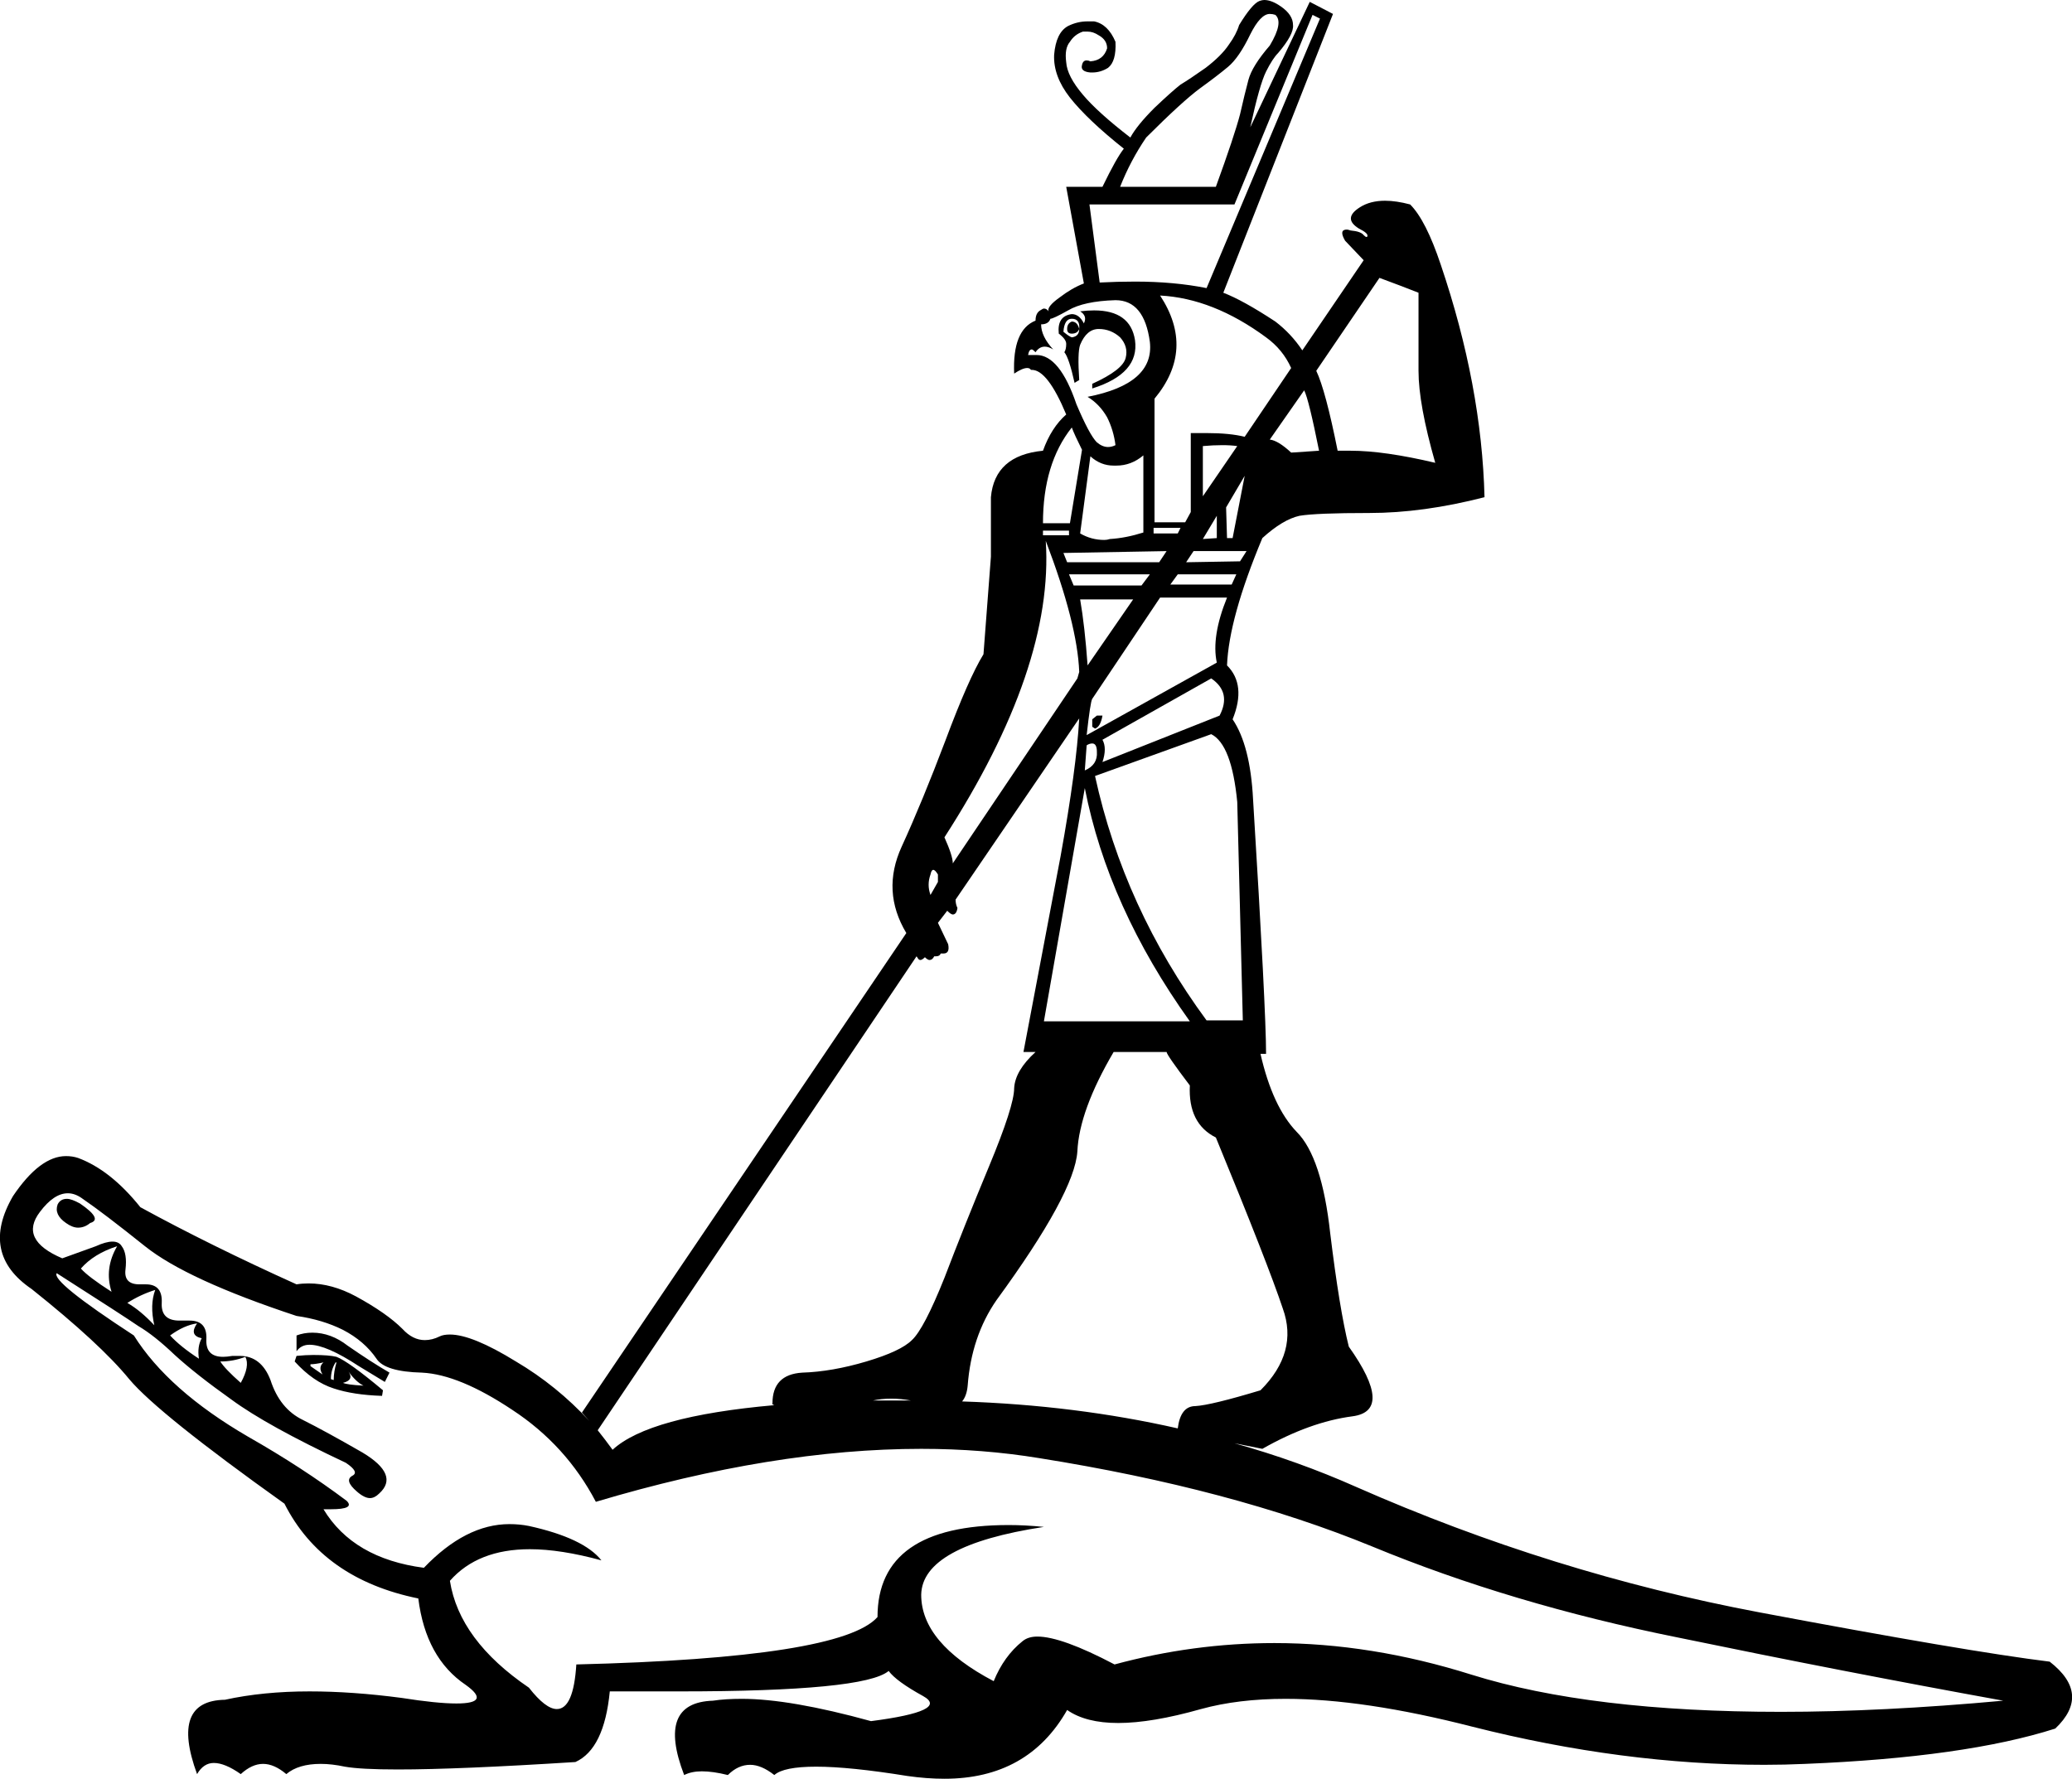 <?xml version='1.0' encoding ='UTF-8' standalone='no'?>
<svg width='22.29' height='19.14' xmlns='http://www.w3.org/2000/svg' xmlns:xlink='http://www.w3.org/1999/xlink'  version='1.1' >
<path style='fill:black; stroke:none' d=' M 13.66 0.15  Q 13.69 0.15 13.72 0.16  Q 13.81 0.24 13.66 0.49  Q 13.47 0.71 13.43 0.86  Q 13.39 1.01 13.34 1.23  Q 13.28 1.46 13.08 2.01  L 12.05 2.01  Q 12.16 1.73 12.33 1.48  Q 12.72 1.09 12.91 0.95  Q 13.09 0.82 13.21 0.72  Q 13.33 0.62 13.45 0.37  Q 13.56 0.15 13.66 0.15  Z  M 14.12 0.16  L 14.2 0.2  L 12.98 3.1  Q 12.63 3.03 12.21 3.03  Q 12.02 3.03 11.83 3.04  L 11.72 2.2  L 13.28 2.2  L 14.12 0.16  Z  M 11.53 3.43  Q 11.62 3.43 11.61 3.54  Q 11.59 3.46 11.53 3.46  Q 11.48 3.48 11.48 3.54  Q 11.48 3.59 11.53 3.59  Q 11.59 3.59 11.61 3.54  L 11.61 3.54  Q 11.61 3.62 11.53 3.63  Q 11.5 3.62 11.44 3.57  Q 11.45 3.43 11.53 3.43  Z  M 11.77 3.34  Q 11.7 3.34 11.62 3.35  Q 11.7 3.4 11.66 3.48  Q 11.61 3.38 11.53 3.38  Q 11.37 3.4 11.39 3.59  Q 11.47 3.65 11.47 3.7  Q 11.47 3.76 11.45 3.79  Q 11.5 3.85 11.56 4.12  Q 11.59 4.1 11.61 4.09  Q 11.59 3.79 11.62 3.71  Q 11.69 3.54 11.82 3.54  Q 11.95 3.54 12.05 3.63  Q 12.14 3.73 12.11 3.85  Q 12.08 3.98 11.75 4.13  L 11.75 4.18  Q 12.26 4.02 12.21 3.66  Q 12.16 3.34 11.77 3.34  Z  M 12 3.23  Q 12.31 3.23 12.37 3.68  Q 12.42 4.13 11.7 4.27  Q 11.83 4.35 11.91 4.49  Q 11.98 4.63 12 4.79  Q 11.96 4.81 11.92 4.81  Q 11.86 4.81 11.8 4.76  Q 11.72 4.68 11.58 4.35  Q 11.4 3.82 11.15 3.82  Q 11.15 3.82 11.14 3.82  L 11.06 3.82  Q 11.07 3.76 11.1 3.76  Q 11.11 3.76 11.14 3.79  Q 11.18 3.73 11.24 3.73  Q 11.28 3.73 11.33 3.76  Q 11.2 3.62 11.2 3.49  Q 11.28 3.49 11.3 3.43  Q 11.33 3.43 11.49 3.34  Q 11.66 3.24 12 3.23  Z  M 14.03 4.2  Q 14.08 4.3 14.19 4.85  L 13.89 4.87  Q 13.75 4.74 13.66 4.73  L 14.03 4.2  Z  M 14.84 2.99  Q 15.11 3.09 15.26 3.15  Q 15.26 3.63 15.26 3.99  Q 15.26 4.35 15.44 4.98  Q 14.89 4.85 14.53 4.85  Q 14.45 4.85 14.39 4.85  Q 14.26 4.2 14.16 3.99  L 14.84 2.99  Z  M 13.15 4.79  Q 13.24 4.79 13.31 4.8  L 12.94 5.34  L 12.94 4.8  Q 13.05 4.79 13.15 4.79  Z  M 12.48 3.18  Q 13.05 3.21 13.62 3.63  Q 13.8 3.76 13.89 3.96  L 13.39 4.7  Q 13.23 4.66 12.98 4.66  Q 12.9 4.66 12.81 4.66  L 12.81 5.51  L 12.75 5.62  L 12.42 5.62  L 12.42 4.29  Q 12.86 3.76 12.48 3.18  Z  M 11.53 4.6  Q 11.56 4.68 11.64 4.84  L 11.51 5.63  L 11.22 5.63  Q 11.22 4.99 11.53 4.6  Z  M 12.7 5.68  L 12.67 5.74  L 12.41 5.74  L 12.41 5.68  Z  M 11.5 5.71  L 11.5 5.76  L 11.22 5.76  L 11.22 5.71  Z  M 13.39 5.12  L 13.26 5.79  L 13.2 5.79  L 13.19 5.46  L 13.39 5.12  Z  M 13.09 5.55  L 13.09 5.79  L 12.94 5.8  L 13.09 5.55  Z  M 12.3 4.9  L 12.3 5.73  Q 12.11 5.79 11.94 5.8  Q 11.91 5.81 11.88 5.81  Q 11.74 5.81 11.62 5.74  L 11.73 4.91  Q 11.84 5.01 11.98 5.01  Q 12 5.01 12.01 5.01  Q 12.17 5.01 12.3 4.9  Z  M 12.55 5.93  L 12.47 6.05  L 11.48 6.05  L 11.44 5.95  L 12.55 5.93  Z  M 13.41 5.93  L 13.34 6.04  L 12.76 6.05  L 12.84 5.93  Z  M 13.3 6.18  L 13.25 6.29  L 12.59 6.29  L 12.67 6.18  Z  M 12.37 6.18  L 12.28 6.3  L 11.55 6.3  L 11.5 6.18  Z  M 12.19 6.45  L 11.7 7.16  Q 11.67 6.74 11.62 6.45  Z  M 11.8 7.7  L 11.75 7.74  L 11.75 7.82  L 11.78 7.84  Q 11.84 7.82 11.86 7.7  Z  M 13.2 6.43  Q 13.03 6.85 13.09 7.13  L 11.69 7.91  Q 11.73 7.55 11.75 7.52  L 12.48 6.43  Z  M 13.03 7.3  Q 13.25 7.45 13.12 7.7  L 11.86 8.2  Q 11.91 8.05 11.86 7.96  L 13.03 7.3  Z  M 11.75 8  Q 11.8 8 11.8 8.09  Q 11.81 8.23 11.67 8.29  L 11.69 8.02  Q 11.72 8 11.75 8  Z  M 11.25 5.82  Q 11.59 6.71 11.61 7.23  L 11.59 7.3  L 10.25 9.29  Q 10.25 9.21 10.16 9.01  Q 11.34 7.18 11.25 5.82  Z  M 10.04 9.36  Q 10.06 9.36 10.09 9.41  L 10.09 9.49  L 10.01 9.63  Q 9.97 9.52 10.01 9.41  Q 10.02 9.36 10.04 9.36  Z  M 13.03 7.9  Q 13.25 8.01 13.31 8.63  L 13.37 10.98  L 12.98 10.98  Q 12.09 9.77 11.78 8.35  L 13.03 7.9  Z  M 11.67 8.48  Q 11.92 9.76 12.8 10.99  L 11.23 10.99  L 11.67 8.48  Z  M 0.72 12.9  Q 0.65 12.9 0.62 12.96  Q 0.58 13.07 0.71 13.16  Q 0.78 13.21 0.84 13.21  Q 0.91 13.21 0.97 13.16  Q 1.11 13.12 0.86 12.95  Q 0.77 12.9 0.72 12.9  Z  M 1.26 13.41  Q 1.12 13.65 1.2 13.9  Q 0.95 13.74 0.87 13.65  Q 1.01 13.49 1.26 13.41  Z  M 1.67 13.88  Q 1.61 14.04 1.66 14.26  Q 1.51 14.1 1.37 14.02  Q 1.51 13.93 1.67 13.88  Z  M 2.12 14.24  Q 2.03 14.37 2.17 14.4  Q 2.12 14.49 2.14 14.62  Q 1.94 14.49 1.83 14.37  Q 1.98 14.26 2.12 14.24  Z  M 3.48 14.66  Q 3.42 14.71 3.47 14.79  L 3.34 14.7  L 3.34 14.68  Q 3.39 14.68 3.48 14.66  Z  M 3.62 14.66  Q 3.59 14.76 3.59 14.85  L 3.56 14.84  Q 3.56 14.74 3.61 14.66  Z  M 3.36 14.34  Q 3.27 14.34 3.19 14.37  L 3.19 14.54  Q 3.24 14.47 3.33 14.47  Q 3.51 14.47 3.86 14.7  Q 4.06 14.82 4.14 14.87  L 4.19 14.77  Q 4 14.66 3.74 14.48  Q 3.56 14.34 3.36 14.34  Z  M 2.64 14.6  Q 2.69 14.7 2.59 14.88  Q 2.42 14.73 2.37 14.65  Q 2.51 14.65 2.64 14.6  Z  M 3.75 14.76  Q 3.83 14.87 3.91 14.91  Q 3.73 14.9 3.69 14.88  Q 3.81 14.85 3.75 14.76  Z  M 3.37 14.58  Q 3.29 14.58 3.19 14.59  L 3.17 14.65  Q 3.37 14.87 3.59 14.94  Q 3.8 15.01 4.11 15.02  L 4.12 14.96  Q 3.75 14.65 3.62 14.6  Q 3.54 14.58 3.37 14.58  Z  M 9.59 15.05  Q 9.69 15.05 9.8 15.07  L 9.8 15.07  Q 9.59 15.07 9.39 15.07  L 9.39 15.07  Q 9.48 15.05 9.59 15.05  Z  M 9.39 15.07  Q 9.39 15.07 9.39 15.07  L 9.39 15.07  Q 9.39 15.07 9.39 15.07  Z  M 6.34 15.29  L 6.34 15.29  Q 6.34 15.29 6.34 15.29  L 6.34 15.29  L 6.34 15.29  Z  M 12.55 11.32  Q 12.55 11.35 12.8 11.68  Q 12.78 12.09 13.08 12.24  Q 13.64 13.6 13.8 14.08  Q 13.97 14.55 13.56 14.96  Q 13.03 15.12 12.86 15.13  Q 12.7 15.13 12.67 15.37  L 12.67 15.37  Q 11.57 15.12 10.35 15.08  L 10.35 15.08  Q 10.4 15.02 10.41 14.91  Q 10.45 14.38 10.72 13.99  Q 11.56 12.84 11.59 12.39  Q 11.61 11.95 11.98 11.32  Z  M 12.67 15.37  Q 12.67 15.37 12.67 15.37  L 12.67 15.37  Q 12.67 15.37 12.67 15.37  Z  M 11.61 7.73  Q 11.58 8.27 11.41 9.21  L 11.01 11.32  L 11.14 11.32  Q 10.92 11.52 10.91 11.71  Q 10.91 11.9 10.64 12.55  Q 10.37 13.2 10.16 13.75  Q 9.94 14.3 9.81 14.42  Q 9.69 14.54 9.32 14.65  Q 8.95 14.76 8.63 14.77  Q 8.31 14.79 8.31 15.1  Q 8.3 15.11 8.33 15.12  L 8.33 15.12  Q 6.98 15.24 6.59 15.6  Q 6.51 15.49 6.43 15.39  L 6.43 15.39  L 9.86 10.29  Q 9.86 10.29 9.88 10.32  Q 9.89 10.33 9.9 10.33  Q 9.92 10.33 9.95 10.3  Q 9.98 10.33 10 10.33  Q 10.03 10.33 10.05 10.29  Q 10.06 10.29 10.07 10.29  Q 10.11 10.29 10.12 10.26  Q 10.14 10.26 10.15 10.26  Q 10.22 10.26 10.2 10.16  L 10.09 9.93  L 10.19 9.8  Q 10.23 9.84 10.25 9.84  Q 10.29 9.84 10.3 9.77  Q 10.28 9.73 10.28 9.68  L 11.61 7.73  Z  M 0.73 12.84  Q 0.81 12.84 0.89 12.9  Q 1.11 13.05 1.56 13.41  Q 2.01 13.77 3.19 14.16  Q 3.47 14.2 3.69 14.31  Q 3.92 14.43 4.05 14.62  Q 4.14 14.76 4.54 14.77  Q 4.94 14.79 5.51 15.17  Q 6.09 15.55 6.41 16.16  Q 8.32 15.59 9.91 15.59  Q 10.57 15.59 11.18 15.69  Q 13.25 16.02 14.76 16.64  Q 16.26 17.26 18.05 17.62  Q 19.84 17.99 21.55 18.3  Q 20.24 18.42 19.16 18.42  Q 17.11 18.42 15.83 18.02  Q 14.75 17.68 13.71 17.68  Q 12.84 17.68 11.99 17.91  L 11.99 17.91  Q 11.42 17.61 11.16 17.61  Q 11.06 17.61 11 17.66  Q 10.8 17.82 10.69 18.09  Q 9.91 17.68 9.91 17.16  Q 9.92 16.63 11.23 16.43  Q 11.03 16.41 10.85 16.41  Q 9.44 16.41 9.44 17.4  Q 9.05 17.84 6.2 17.91  Q 6.17 18.39 5.99 18.39  Q 5.87 18.39 5.69 18.16  Q 4.94 17.65 4.84 17.01  Q 5.14 16.67 5.7 16.67  Q 6.03 16.67 6.47 16.79  Q 6.28 16.55 5.69 16.42  Q 5.59 16.4 5.48 16.4  Q 5.01 16.4 4.56 16.87  Q 3.8 16.77 3.48 16.24  L 3.48 16.24  Q 3.53 16.24 3.56 16.24  Q 3.82 16.24 3.73 16.15  Q 3.25 15.79 2.67 15.46  Q 1.81 14.96 1.44 14.37  Q 0.55 13.79 0.61 13.7  L 0.61 13.7  Q 1.33 14.16 1.49 14.27  Q 1.66 14.37 1.88 14.58  Q 2.11 14.79 2.49 15.06  Q 2.87 15.34 3.72 15.74  Q 3.87 15.84 3.79 15.88  Q 3.7 15.93 3.84 16.05  Q 3.92 16.12 3.98 16.12  Q 4.03 16.12 4.08 16.07  Q 4.3 15.87 3.9 15.63  Q 3.5 15.4 3.26 15.28  Q 3.01 15.16 2.91 14.85  Q 2.81 14.59 2.58 14.59  Q 2.54 14.59 2.5 14.59  Q 2.44 14.6 2.4 14.6  Q 2.21 14.6 2.22 14.41  Q 2.23 14.21 2.04 14.21  Q 2.01 14.21 1.98 14.21  Q 1.95 14.21 1.93 14.21  Q 1.73 14.21 1.74 14.02  Q 1.75 13.82 1.57 13.82  Q 1.55 13.82 1.54 13.82  Q 1.52 13.82 1.5 13.82  Q 1.33 13.82 1.35 13.66  Q 1.37 13.49 1.31 13.41  Q 1.28 13.36 1.21 13.36  Q 1.14 13.36 1.03 13.41  Q 0.81 13.49 0.67 13.54  Q 0.2 13.34 0.43 13.04  Q 0.58 12.84 0.73 12.84  Z  M 13.6 0  Q 13.58 0 13.55 0.01  Q 13.47 0.04 13.33 0.27  Q 13.3 0.37 13.22 0.48  Q 13.14 0.6 12.97 0.73  Q 12.8 0.85 12.7 0.91  Q 12.61 0.98 12.42 1.16  Q 12.23 1.35 12.16 1.48  Q 11.81 1.21 11.65 1.02  Q 11.48 0.82 11.47 0.67  Q 11.45 0.52 11.51 0.45  Q 11.56 0.37 11.65 0.34  Q 11.67 0.34 11.7 0.34  Q 11.76 0.34 11.82 0.38  Q 11.91 0.43 11.91 0.52  Q 11.87 0.65 11.73 0.66  Q 11.71 0.65 11.69 0.65  Q 11.65 0.65 11.64 0.7  Q 11.62 0.77 11.73 0.78  Q 11.74 0.78 11.75 0.78  Q 11.84 0.78 11.92 0.73  Q 12.01 0.66 12 0.45  Q 11.92 0.26 11.77 0.23  Q 11.74 0.23 11.7 0.23  Q 11.59 0.23 11.49 0.28  Q 11.36 0.35 11.34 0.59  Q 11.33 0.82 11.51 1.05  Q 11.7 1.29 12.09 1.6  Q 12.01 1.7 11.86 2.01  L 11.47 2.01  L 11.66 3.05  Q 11.53 3.1 11.4 3.2  Q 11.26 3.3 11.28 3.35  Q 11.26 3.32 11.23 3.32  Q 11.22 3.32 11.19 3.34  Q 11.14 3.37 11.14 3.45  Q 10.89 3.55 10.91 4.02  Q 11 3.96 11.05 3.96  Q 11.08 3.96 11.09 3.98  Q 11.1 3.98 11.1 3.98  Q 11.27 3.98 11.47 4.46  Q 11.31 4.6 11.22 4.85  Q 10.7 4.9 10.66 5.35  L 10.66 5.99  L 10.58 7.04  Q 10.42 7.3 10.17 7.97  Q 9.92 8.63 9.7 9.11  Q 9.48 9.59 9.75 10.04  L 6.26 15.2  L 6.34 15.29  L 6.34 15.29  Q 5.99 14.91 5.55 14.65  Q 5.08 14.36 4.84 14.36  Q 4.77 14.36 4.73 14.38  Q 4.65 14.42 4.57 14.42  Q 4.44 14.42 4.33 14.3  Q 4.16 14.13 3.83 13.95  Q 3.57 13.81 3.32 13.81  Q 3.25 13.81 3.19 13.82  Q 2.26 13.4 1.51 12.99  Q 1.19 12.59 0.84 12.46  Q 0.78 12.44 0.71 12.44  Q 0.43 12.44 0.14 12.87  Q -0.22 13.49 0.34 13.87  Q 1.08 14.46 1.39 14.84  Q 1.7 15.21 3.06 16.18  Q 3.47 16.99 4.5 17.2  Q 4.58 17.84 5.01 18.13  Q 5.29 18.33 4.91 18.33  Q 4.7 18.33 4.32 18.27  Q 3.79 18.2 3.33 18.2  Q 2.83 18.2 2.42 18.29  Q 1.83 18.3 2.12 19.09  Q 2.19 18.97 2.3 18.97  Q 2.42 18.97 2.59 19.09  Q 2.71 18.98 2.83 18.98  Q 2.95 18.98 3.08 19.09  Q 3.21 18.98 3.45 18.98  Q 3.57 18.98 3.71 19.01  Q 3.88 19.04 4.28 19.04  Q 4.93 19.04 6.19 18.96  Q 6.5 18.82 6.56 18.2  Q 6.96 18.2 7.31 18.2  Q 9.3 18.2 9.56 17.98  Q 9.64 18.09 9.93 18.25  Q 10.22 18.41 9.37 18.52  Q 8.5 18.28 7.98 18.28  Q 7.8 18.28 7.67 18.3  Q 7.06 18.32 7.36 19.1  Q 7.44 19.06 7.55 19.06  Q 7.67 19.06 7.83 19.1  Q 7.94 18.99 8.07 18.99  Q 8.19 18.99 8.33 19.1  Q 8.43 19.01 8.78 19.01  Q 9.14 19.01 9.76 19.11  Q 9.97 19.14 10.16 19.14  Q 11.06 19.14 11.48 18.4  Q 11.68 18.54 12.03 18.54  Q 12.39 18.54 12.92 18.39  Q 13.32 18.28 13.83 18.28  Q 14.67 18.28 15.84 18.58  Q 17.46 18.99 18.98 18.99  Q 19.2 18.99 19.42 18.98  Q 21.14 18.91 22.11 18.6  Q 22.5 18.23 22.05 17.88  Q 21.16 17.77 18.93 17.35  Q 16.7 16.93 14.59 16  Q 13.96 15.72 13.28 15.53  L 13.28 15.53  L 13.58 15.59  Q 14.09 15.3 14.55 15.24  Q 15 15.18 14.51 14.49  Q 14.41 14.09 14.31 13.27  Q 14.22 12.45 13.95 12.18  Q 13.69 11.91 13.56 11.34  L 13.62 11.34  Q 13.62 10.87 13.48 8.6  Q 13.45 8.02 13.26 7.74  Q 13.41 7.37 13.2 7.16  Q 13.22 6.65 13.58 5.79  Q 13.8 5.59 13.98 5.55  Q 14.16 5.52 14.73 5.52  Q 15.31 5.52 15.97 5.35  Q 15.94 4.15 15.5 2.85  Q 15.34 2.37 15.17 2.2  Q 15.02 2.16 14.9 2.16  Q 14.74 2.16 14.63 2.23  Q 14.44 2.35 14.62 2.46  Q 14.72 2.51 14.71 2.54  Q 14.71 2.55 14.7 2.55  Q 14.69 2.55 14.67 2.53  Q 14.64 2.49 14.53 2.48  Q 14.5 2.47 14.49 2.47  Q 14.4 2.47 14.47 2.59  L 14.67 2.8  L 14.01 3.77  Q 13.89 3.59 13.72 3.46  Q 13.37 3.23 13.16 3.15  L 14.34 0.15  L 14.09 0.02  L 13.45 1.37  Q 13.55 0.91 13.62 0.77  Q 13.69 0.63 13.75 0.57  Q 13.92 0.37 13.91 0.27  Q 13.91 0.16 13.78 0.07  Q 13.68 0 13.6 0  Z '/></svg>
